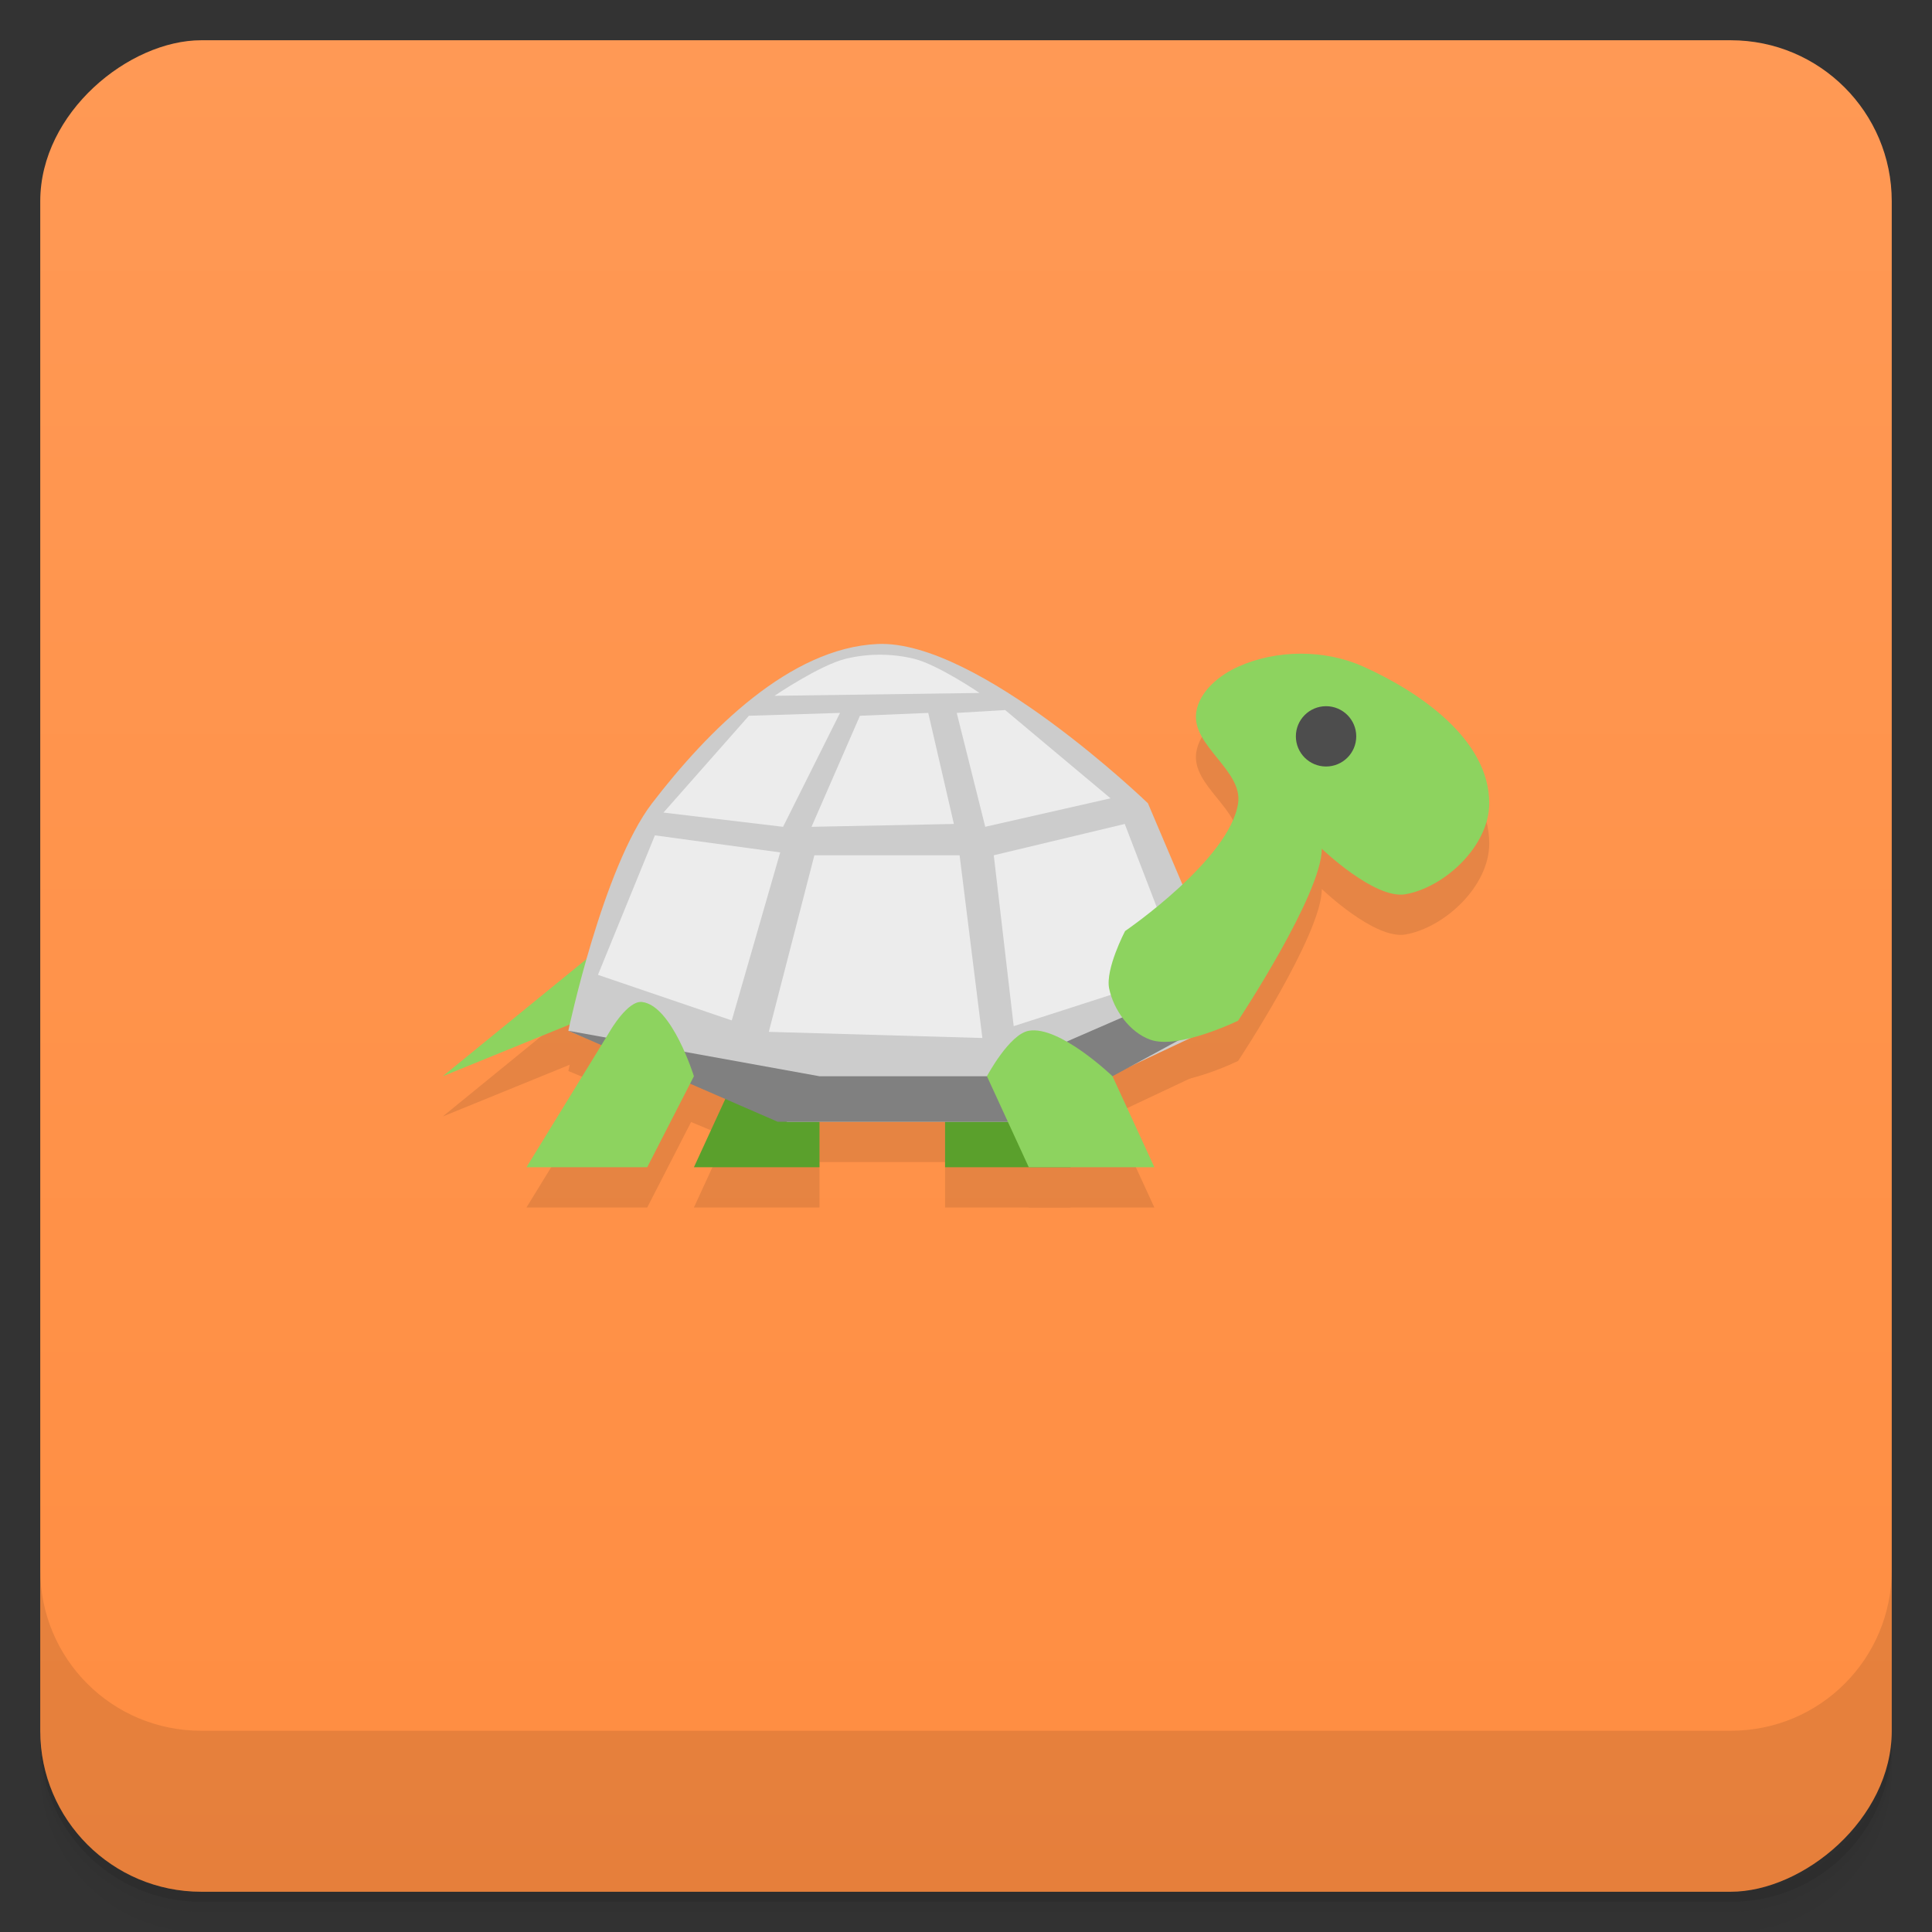 <svg width="48" height="48" version="1.1" viewBox="0 0 48 48" xmlns="http://www.w3.org/2000/svg">
 <rect x="0" y="0" width="48" height="48" fill="#333333" stroke="none"/>
 <defs>
  <linearGradient id="linearGradient4501" x1="-47" x2="-1" y1="2.8779e-15" y2="6.1232e-17" gradientUnits="userSpaceOnUse">
   <stop style="stop-color:#ff8d41" offset="0"/>
   <stop style="stop-color:#f95" offset="1"/>
  </linearGradient>
 </defs>
 <g transform="translate(0 3.949e-5)">
  <path d="m1 43v0.25c0 2.216 1.784 4 4 4h38c2.216 0 4-1.784 4-4v-0.25c0 2.216-1.784 4-4 4h-38c-2.216 0-4-1.784-4-4zm0 0.5v0.5c0 2.216 1.784 4 4 4h38c2.216 0 4-1.784 4-4v-0.5c0 2.216-1.784 4-4 4h-38c-2.216 0-4-1.784-4-4z" style="opacity:.02"/>
  <path d="m1 43.25v0.25c0 2.216 1.784 4 4 4h38c2.216 0 4-1.784 4-4v-0.25c0 2.216-1.784 4-4 4h-38c-2.216 0-4-1.784-4-4z" style="opacity:.05"/>
  <path d="m1 43v0.25c0 2.216 1.784 4 4 4h38c2.216 0 4-1.784 4-4v-0.25c0 2.216-1.784 4-4 4h-38c-2.216 0-4-1.784-4-4z" style="opacity:.1"/>
 </g>
 <rect transform="rotate(-90)" x="-47" y="1" width="46" height="46" rx="4" style="fill:url(#linearGradient4501)"/>
 <g transform="translate(0 3.949e-5)">
  <g transform="translate(0 -1004.4)">
   <path d="m1 1043.4v4c0 2.216 1.784 4 4 4h38c2.216 0 4-1.784 4-4v-4c0 2.216-1.784 4-4 4h-38c-2.216 0-4-1.784-4-4z" style="opacity:.1"/>
  </g>
 </g>
 <g style="opacity:.1">
  <path d="m25.56 27.739 1.04 2.261h-3.12v-2.261z"/>
  <path d="m18.28 27.739-1.04 2.261h3.12v-2.261z"/>
  <path d="m15.16 24.348-4.16 3.391 4.16-1.696z"/>
  <path d="m14.12 26.609s0.858-4.059 2.08-5.652c1.391-1.814 3.425-3.858 5.6-3.957 2.503-0.113 6.72 3.957 6.72 3.957l2.24 5.275-5.6 2.638h-5.6z"/>
  <path d="m15.16 26.609-2.08 3.391h3l1.16-2.261s-0.544-1.76-1.29-1.845c-0.353-0.04-0.79 0.715-0.79 0.715z"/>
  <path d="m27.557 25.561c-0.1-0.484 0.395-1.429 0.395-1.429s2.602-1.778 2.808-3.176c0.121-0.821-1.164-1.429-1.04-2.261 0.079-0.526 0.587-0.927 1.04-1.13 0.961-0.433 2.159-0.433 3.12 0 1.359 0.612 3.12 1.793 3.12 3.391 0 1.066-1.112 2.09-2.08 2.261-0.765 0.135-2.08-1.13-2.08-1.13 0 1.13-2.08 4.272-2.08 4.272s-1.476 0.721-2.176 0.474c-0.514-0.181-0.916-0.739-1.027-1.272z"/>
  <path d="m24.52 27.739 1.04 2.261h3.12l-1.04-2.261s-1.315-1.265-2.08-1.13c-0.484 0.085-1.04 1.13-1.04 1.13z"/>
 </g>
 <g transform="translate(0,-1)">
  <path d="m25.56 27.739 1.04 2.261h-3.12v-2.261z" style="fill:#5aa02c"/>
  <path d="m18.28 27.739-1.04 2.261h3.12v-2.261z" style="fill:#5aa02c"/>
  <path d="m15.16 24.348-4.16 3.391 4.16-1.696" style="fill:#8dd35f"/>
  <path d="m14.12 26.609s0.858-4.059 2.08-5.652c1.391-1.814 3.425-3.858 5.6-3.957 2.503-0.113 6.72 3.957 6.72 3.957l2.24 5.275-5.6 2.638h-5.6z" style="fill:#ccc"/>
  <path d="m24.69 22.249 3.254-0.778 1.415 3.679-4.174 1.344z" style="fill:#ececec"/>
  <path d="m14.12 26.609 6.24 1.13h4.16l5.2-2.261v1.13l-4.16 2.261h-6.24z" style="fill:#808080"/>
  <path d="m15.16 26.609-2.08 3.391h3l1.16-2.261s-0.544-1.76-1.29-1.845c-0.353-0.04-0.79 0.715-0.79 0.715" style="fill:#8dd35f"/>
  <path d="m27.557 25.561c-0.1-0.484 0.395-1.429 0.395-1.429s2.602-1.778 2.808-3.176c0.121-0.821-1.164-1.429-1.04-2.261 0.079-0.526 0.587-0.927 1.04-1.13 0.961-0.433 2.159-0.433 3.12 0 1.359 0.612 3.12 1.793 3.12 3.391 0 1.066-1.112 2.09-2.08 2.261-0.765 0.135-2.08-1.13-2.08-1.13 0 1.13-2.08 4.272-2.08 4.272s-1.476 0.721-2.176 0.474c-0.514-0.181-0.916-0.739-1.027-1.272z" style="fill:#8dd35f"/>
  <path d="m24.52 27.739 1.04 2.261h3.12l-1.04-2.261s-1.315-1.265-2.08-1.13c-0.484 0.085-1.04 1.13-1.04 1.13z" style="fill:#8dd35f"/>
  <ellipse transform="matrix(.601 0 0 .419 36.495 12.375)" cx="-5.906" cy="16.514" rx="1.248" ry="1.788" style="fill:#4d4d4d"/>
  <path d="m16.271 21.754-1.415 3.466 3.325 1.132 1.203-4.174z" style="fill:#ececec"/>
  <path d="m18.606 18.783-2.122 2.405 2.971 0.354 1.415-2.83z" style="fill:#ececec"/>
  <path d="m21.365 18.783-1.203 2.759 3.537-0.071-0.637-2.759z" style="fill:#ececec"/>
  <path d="m20.233 22.249h3.608l0.566 4.54-5.306-0.153z" style="fill:#ececec"/>
  <path d="m19.242 18.287 5.094-0.071s-1.033-0.703-1.627-0.849c-0.55-0.135-1.148-0.134-1.698 0-0.645 0.158-1.769 0.92-1.769 0.92z" style="fill:#ececec"/>
  <path d="m23.77 18.712 1.203-0.071 2.618 2.193-3.113 0.707z" style="fill:#ececec"/>
 </g>
</svg>
